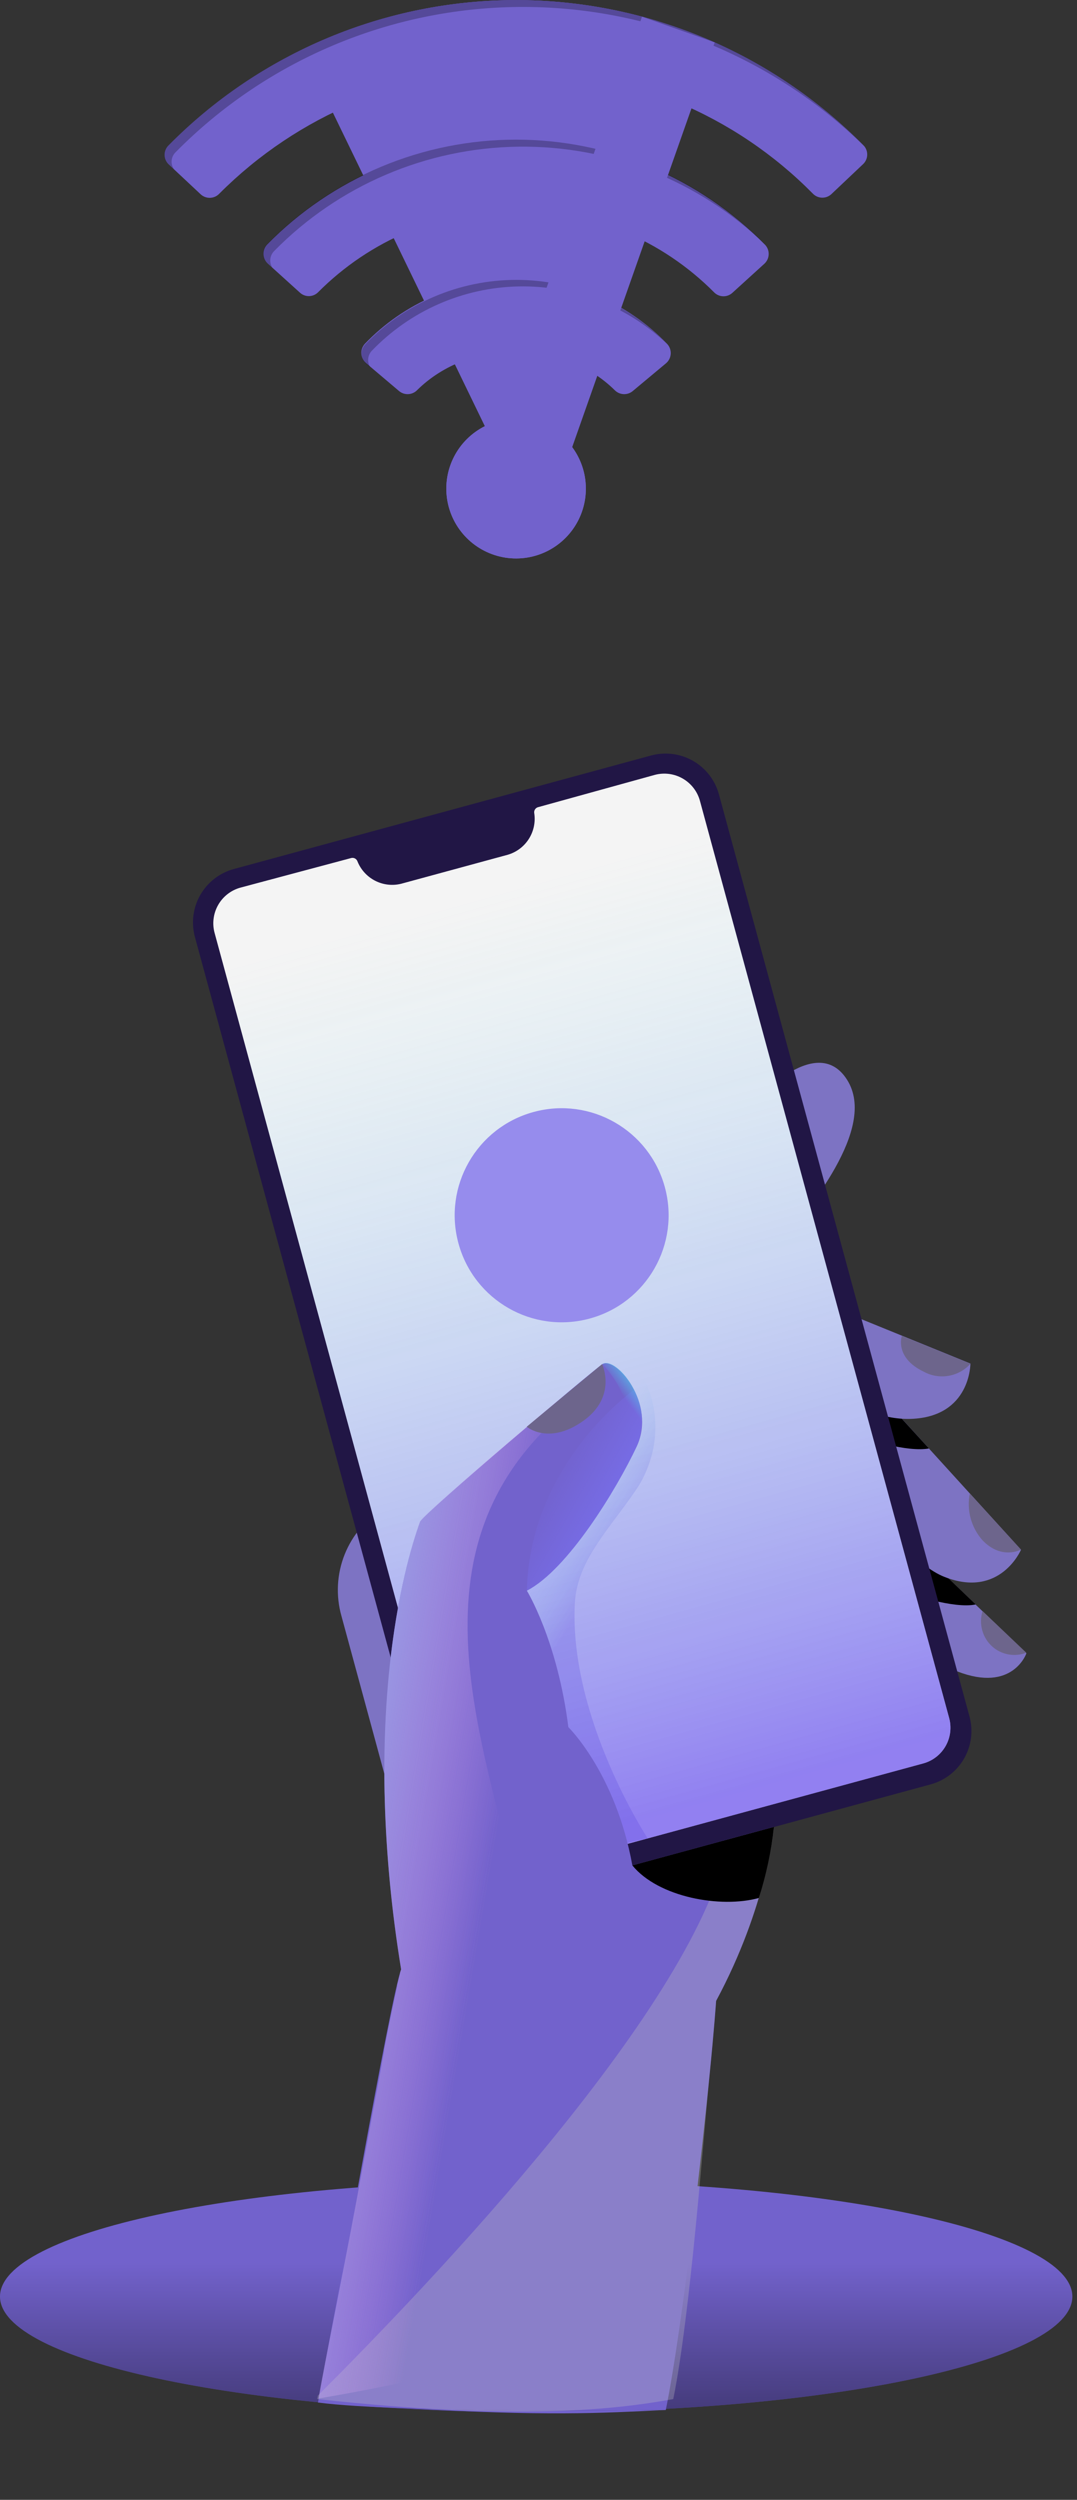 <svg width="144" height="334" viewBox="0 0 144 334" fill="none" xmlns="http://www.w3.org/2000/svg">
<rect x="0" y="0" width="144" height="334" fill="#333333" stroke="none"/>
<defs>
<linearGradient id="paint0_linear_49_564" x1="71.69" y1="351.98" x2="71.69" y2="302.29" gradientUnits="userSpaceOnUse">
<stop/>
<stop offset="1" stop-opacity="0"/>
</linearGradient>
<linearGradient id="paint1_linear_49_564" x1="10269.6" y1="5801.09" x2="10269.1" y2="5468.54" gradientUnits="userSpaceOnUse">
<stop/>
<stop offset="1" stop-opacity="0"/>
</linearGradient>
<linearGradient id="paint2_linear_49_564" x1="1989.79" y1="1119.72" x2="1996.41" y2="1175.14" gradientUnits="userSpaceOnUse">
<stop/>
<stop offset="1" stop-opacity="0"/>
</linearGradient>
<linearGradient id="paint3_linear_49_564" x1="1812.4" y1="964.441" x2="1816.8" y2="1011.73" gradientUnits="userSpaceOnUse">
<stop/>
<stop offset="1" stop-opacity="0"/>
</linearGradient>
<linearGradient id="paint4_linear_49_564" x1="95.469" y1="240.46" x2="61.968" y2="120.342" gradientUnits="userSpaceOnUse">
<stop stop-color="#2F0CEE"/>
<stop offset="1" stop-color="#4FCEEE" stop-opacity="0"/>
</linearGradient>
<linearGradient id="paint5_linear_49_564" x1="78.893" y1="212.81" x2="71.294" y2="208.151" gradientUnits="userSpaceOnUse">
<stop stop-color="#4731D8"/>
<stop offset="1" stop-color="#4FCEEE" stop-opacity="0"/>
</linearGradient>
<linearGradient id="paint6_linear_49_564" x1="4775.78" y1="4034.17" x2="4089.88" y2="3641.54" gradientUnits="userSpaceOnUse">
<stop/>
<stop offset="1" stop-opacity="0"/>
</linearGradient>
<linearGradient id="paint7_linear_49_564" x1="13629" y1="16330.8" x2="11233.5" y2="13923.8" gradientUnits="userSpaceOnUse">
<stop/>
<stop offset="1" stop-opacity="0"/>
</linearGradient>
<linearGradient id="paint8_linear_49_564" x1="20.131" y1="244.24" x2="65.248" y2="251.921" gradientUnits="userSpaceOnUse">
<stop stop-color="#4FCEEE"/>
<stop offset="1" stop-color="#EDA0EF" stop-opacity="0"/>
</linearGradient>
<linearGradient id="paint9_linear_49_564" x1="20.131" y1="244.24" x2="65.248" y2="251.921" gradientUnits="userSpaceOnUse">
<stop stop-color="#4FCEEE"/>
<stop offset="1" stop-color="#EDA0EF" stop-opacity="0"/>
</linearGradient>
<linearGradient id="paint10_linear_49_564" x1="124.657" y1="291.871" x2="124.649" y2="291.872" gradientUnits="userSpaceOnUse">
<stop/>
<stop offset="1" stop-opacity="0"/>
</linearGradient>
<linearGradient id="paint11_linear_49_564" x1="185.185" y1="396.253" x2="185.066" y2="396.275" gradientUnits="userSpaceOnUse">
<stop/>
<stop offset="1" stop-opacity="0"/>
</linearGradient>
<linearGradient id="paint12_linear_49_564" x1="2739.52" y1="1614.54" x2="2789.17" y2="1840.92" gradientUnits="userSpaceOnUse">
<stop/>
<stop offset="1" stop-opacity="0"/>
</linearGradient>
<linearGradient id="paint13_linear_49_564" x1="86.533" y1="204.09" x2="73.613" y2="196.857" gradientUnits="userSpaceOnUse">
<stop stop-color="#7A73F7"/>
<stop offset="1" stop-color="#7A73F7" stop-opacity="0"/>
</linearGradient>
<linearGradient id="paint14_linear_49_564" x1="3287.12" y1="8719.22" x2="3170.35" y2="8753.3" gradientUnits="userSpaceOnUse">
<stop stop-color="#7A73F7"/>
<stop offset="1" stop-color="#7A73F7" stop-opacity="0"/>
</linearGradient>
<linearGradient id="paint15_linear_49_564" x1="86.168" y1="184.645" x2="83.413" y2="186.71" gradientUnits="userSpaceOnUse">
<stop stop-color="#4FCEEE"/>
<stop offset="1" stop-color="#4FCEEE" stop-opacity="0"/>
</linearGradient>
<linearGradient id="paint16_linear_49_564" x1="5196.86" y1="484.046" x2="9708.95" y2="484.046" gradientUnits="userSpaceOnUse">
<stop/>
<stop offset="1" stop-opacity="0"/>
</linearGradient>
<linearGradient id="paint17_linear_49_564" x1="5980.21" y1="255.599" x2="14733.6" y2="255.599" gradientUnits="userSpaceOnUse">
<stop/>
<stop offset="1" stop-opacity="0"/>
</linearGradient>
<linearGradient id="paint18_linear_49_564" x1="3727.18" y1="540.528" x2="5401.35" y2="540.528" gradientUnits="userSpaceOnUse">
<stop/>
<stop offset="1" stop-opacity="0"/>
</linearGradient>
</defs>
<path d="M71.69 322.3C111.283 322.3 143.38 315.378 143.38 306.84C143.38 298.302 111.283 291.38 71.69 291.38C32.097 291.38 0 298.302 0 306.84C0 315.378 32.097 322.3 71.69 322.3Z" fill="#7262CC"/>
<path style="mix-blend-mode:overlay" d="M71.69 322.3C111.283 322.3 143.38 315.378 143.38 306.84C143.38 298.302 111.283 291.38 71.69 291.38C32.097 291.38 0 298.302 0 306.84C0 315.378 32.097 322.3 71.69 322.3Z" fill="url(#paint0_linear_49_564)"/>
<path style="mix-blend-mode:overlay" d="M1.51 309.52C1.51 300.99 33.61 294.07 73.2 294.07C107.66 294.07 136.43 299.31 143.31 306.3C142 298 110.44 291.39 71.69 291.39C32.1 291.39 0 298.3 0 306.84C0.037 307.454 0.195 308.054 0.464 308.607C0.733 309.159 1.109 309.653 1.57 310.06C1.535 309.882 1.515 309.701 1.51 309.52Z" fill="url(#paint1_linear_49_564)"/>
<path d="M105.289 165.362C107.47 161.95 117.48 150.897 113.249 144.254C109.018 137.611 100.367 147.757 100.367 147.757L105.289 165.362Z" fill="#7D73C3"/>
<path d="M122.402 206.69L137.238 220.895C137.238 220.895 135.419 226.208 127.978 223.309C120.536 220.41 114.022 210.326 114.022 210.326L122.402 206.69Z" fill="#7D73C3"/>
<path style="mix-blend-mode:overlay" d="M130.448 214.368L124.955 209.105L119.312 212.059C121.508 213.047 127.652 214.983 130.448 214.368Z" fill="url(#paint2_linear_49_564)"/>
<path d="M118.173 186.906L136.514 207.06C136.514 207.06 133.735 213.609 126.3 210.697C118.866 207.786 109.793 190.542 109.793 190.542L118.173 186.906Z" fill="#7D73C3"/>
<path style="mix-blend-mode:overlay" d="M124.2 193.527L119.654 188.545L113.718 191.372C115.888 192.419 121.378 194.046 124.2 193.527Z" fill="url(#paint3_linear_49_564)"/>
<g style="mix-blend-mode:screen">
<path d="M129.668 199.533C129.447 200.639 129.486 201.781 129.782 202.87C130.078 203.958 130.623 204.963 131.374 205.805C133.932 208.467 136.508 207.041 136.508 207.041L129.668 199.533Z" fill="#6D658C"/>
</g>
<path d="M112.527 175.177L129.749 182.184C129.749 182.184 129.795 189.29 121.81 189.575C113.825 189.861 106.24 181.86 106.24 181.86L112.527 175.177Z" fill="#7D73C3"/>
<g style="mix-blend-mode:screen">
<path d="M120.579 178.49L129.757 182.213C128.98 183.071 127.935 183.64 126.793 183.828C125.651 184.017 124.479 183.812 123.468 183.249C119.568 181.366 120.579 178.49 120.579 178.49Z" fill="#6D658C"/>
</g>
<g style="mix-blend-mode:screen">
<path d="M131.374 215.256C131.113 216.084 131.096 216.97 131.324 217.808C131.552 218.647 132.015 219.402 132.66 219.984C133.268 220.53 134.017 220.897 134.821 221.044C135.626 221.191 136.455 221.113 137.218 220.817L131.374 215.256Z" fill="#6D658C"/>
</g>
<path d="M51.388 237.005L45.658 215.93C44.885 213.207 45.035 210.305 46.087 207.677C47.139 205.049 49.032 202.844 51.471 201.406L51.673 201.351C57.862 197.927 58.691 230.211 58.691 230.211L51.388 237.005Z" fill="#7D73C3"/>
<path d="M31.271 116.107L87.046 100.942C88.94 100.427 90.961 100.685 92.664 101.66C94.367 102.635 95.613 104.247 96.128 106.141L129.627 229.338C130.141 231.229 129.883 233.247 128.909 234.948C127.936 236.649 126.326 237.893 124.435 238.408L65.186 254.518C64.209 254.784 63.165 254.65 62.286 254.147C61.407 253.644 60.764 252.812 60.498 251.834L26.062 125.192C25.807 124.254 25.739 123.274 25.863 122.31C25.987 121.345 26.299 120.414 26.783 119.57C27.267 118.726 27.912 117.986 28.683 117.392C29.453 116.798 30.332 116.361 31.271 116.107Z" fill="#211645"/>
<path d="M87.563 103.527L71.91 107.855C71.748 107.907 71.609 108.015 71.521 108.162C71.433 108.308 71.401 108.481 71.432 108.649C71.614 109.844 71.357 111.065 70.709 112.085C70.06 113.106 69.064 113.856 67.904 114.199L53.642 118.077C52.469 118.369 51.23 118.226 50.154 117.674C49.078 117.123 48.238 116.2 47.79 115.077C47.731 114.917 47.616 114.784 47.466 114.702C47.316 114.621 47.142 114.597 46.976 114.635L32.116 118.603C31.491 118.78 30.907 119.078 30.397 119.481C29.887 119.884 29.462 120.383 29.146 120.951C28.829 121.518 28.628 122.142 28.553 122.787C28.478 123.433 28.531 124.086 28.709 124.711L61.998 247.136C62.161 247.765 62.446 248.356 62.837 248.874C63.229 249.393 63.719 249.829 64.279 250.158C64.839 250.487 65.458 250.702 66.102 250.791C66.745 250.881 67.4 250.842 68.029 250.678L123.475 235.601C124.102 235.426 124.687 235.128 125.198 234.725C125.709 234.323 126.135 233.823 126.453 233.256C126.77 232.688 126.973 232.063 127.048 231.417C127.123 230.771 127.07 230.116 126.892 229.491L93.598 107.047C93.433 106.419 93.146 105.83 92.753 105.314C92.36 104.798 91.87 104.364 91.309 104.037C90.749 103.71 90.13 103.497 89.487 103.409C88.844 103.322 88.19 103.362 87.563 103.527Z" fill="#F4F4F4"/>
<path opacity="0.5" d="M87.563 103.527L71.91 107.855C71.748 107.907 71.609 108.015 71.521 108.162C71.433 108.308 71.401 108.481 71.432 108.649C71.614 109.844 71.357 111.065 70.709 112.085C70.06 113.106 69.064 113.856 67.904 114.199L53.642 118.077C52.469 118.369 51.23 118.226 50.154 117.674C49.078 117.123 48.238 116.2 47.79 115.077C47.731 114.917 47.616 114.784 47.466 114.702C47.316 114.621 47.142 114.597 46.976 114.635L32.116 118.603C31.491 118.78 30.907 119.078 30.397 119.481C29.887 119.884 29.462 120.383 29.146 120.951C28.829 121.518 28.628 122.142 28.553 122.787C28.478 123.433 28.531 124.086 28.709 124.711L61.998 247.136C62.161 247.765 62.446 248.356 62.837 248.874C63.229 249.393 63.719 249.829 64.279 250.158C64.839 250.487 65.458 250.702 66.102 250.791C66.745 250.881 67.4 250.842 68.029 250.678L123.475 235.601C124.102 235.426 124.687 235.128 125.198 234.725C125.709 234.323 126.135 233.823 126.453 233.256C126.77 232.688 126.973 232.063 127.048 231.417C127.123 230.771 127.07 230.116 126.892 229.491L93.598 107.047C93.433 106.419 93.146 105.83 92.753 105.314C92.36 104.798 91.87 104.364 91.309 104.037C90.749 103.71 90.13 103.497 89.487 103.409C88.844 103.322 88.19 103.362 87.563 103.527Z" fill="url(#paint4_linear_49_564)"/>
<path opacity="0.2" d="M86.589 245.61C86.589 245.61 76.094 229.614 76.854 214.266C77.149 208.3 81.782 204.035 85.437 198.46C89.47 191.644 87.081 184.915 85.047 182.846C84.199 181.978 81.288 180.458 78.059 184.207C72.372 195.422 60.983 221.566 60.983 221.566L79.731 247.143L86.589 245.61Z" fill="url(#paint5_linear_49_564)"/>
<path d="M78.848 176.169C86.469 174.096 90.967 166.239 88.894 158.618C86.822 150.997 78.964 146.498 71.344 148.571C63.722 150.643 59.224 158.501 61.297 166.122C63.369 173.743 71.227 178.241 78.848 176.169Z" fill="#968CED"/>
<path style="mix-blend-mode:overlay" opacity="0.5" d="M78.848 176.169C86.469 174.096 90.967 166.239 88.894 158.618C86.822 150.997 78.964 146.498 71.344 148.571C63.722 150.643 59.224 158.501 61.297 166.122C63.369 173.743 71.227 178.241 78.848 176.169Z" fill="url(#paint6_linear_49_564)"/>
<path d="M84.549 249.233C82.312 236.928 75.992 230.761 75.992 230.761C74.521 219.139 70.444 212.528 70.444 212.528C75.897 209.718 82.41 199.025 85.125 193.271C87.841 187.517 82.243 181.069 80.511 182.286C78.78 183.503 56.95 201.968 56.172 203.299C53.959 209.414 48.25 229.962 53.63 263.122C52.86 265.321 50.7 276.624 48.486 288.76C46.115 301.84 43.312 316.411 42.518 321C45.279 321.36 49.498 321.604 54.29 321.766C60.209 321.966 67.001 322.043 73 322.064C81.878 322.094 89.018 322 89.018 322C91.292 310.811 94.082 285.398 94.865 277.341C95.478 271.288 95.751 267.338 95.751 267.338C102.63 254.524 103.443 244.095 103.443 244.095L84.549 249.233Z" fill="#7262CC"/>
<path d="M54.29 321.766C73.07 322.843 80.149 322.422 89.018 322C89.018 322 81.878 322.094 73 322.064C67.001 322.043 60.209 321.966 54.29 321.766Z" fill="#7262CC"/>
<path style="mix-blend-mode:overlay" d="M103.477 244.107L97.407 245.757C93.575 267.525 57.335 305.256 42.495 320.079L42.412 320.537C51.48 319.014 61.449 316.842 71.813 314.024C78.114 312.311 84.16 310.46 89.868 308.545C92.142 297.356 94.073 285.401 94.856 277.343C95.469 271.29 95.742 267.34 95.742 267.34C102.484 254.823 103.434 244.595 103.477 244.107Z" fill="url(#paint7_linear_49_564)"/>
<g style="mix-blend-mode:overlay" opacity="0.3">
<path d="M103.477 244.107L97.407 245.757C93.575 267.525 57.335 305.256 42.495 320.079L42.412 320.537C69.518 323.5 82.614 321.883 90.018 320.537C92.292 309.348 94.073 285.401 94.856 277.343C95.469 271.29 95.742 267.34 95.742 267.34C102.484 254.823 103.434 244.595 103.477 244.107Z" fill="#C4C4C4"/>
</g>
<path style="mix-blend-mode:overlay" d="M69.259 253.411C64.393 230.37 51.565 201.868 83.02 183.242C82.909 183.137 82.81 183.04 82.704 182.955L82.57 182.846C82.428 182.727 82.278 182.619 82.12 182.523C82.053 182.474 81.983 182.431 81.909 182.394L81.703 182.284L81.404 182.178L81.29 182.137C81.169 182.115 81.045 182.11 80.923 182.123L80.836 182.146C80.718 182.152 80.603 182.184 80.498 182.238C78.755 183.448 56.937 201.92 56.159 203.251C54.669 207.49 51.518 218.389 51.393 235.46C51.379 237.122 51.397 238.827 51.45 240.626C51.675 248.165 52.403 255.68 53.63 263.122L53.479 263.598L53.498 263.666C53.443 263.846 53.387 264.059 53.329 264.302L53.3 264.424C53.242 264.668 53.179 264.934 53.103 265.224L53.126 265.311C53.055 265.62 52.979 265.952 52.909 266.303C52.831 266.666 52.74 267.053 52.656 267.47L52.63 267.601L52.358 268.888L52.334 269.029C52.031 270.469 51.701 272.113 51.359 273.905L51.378 273.973C51.259 274.565 51.145 275.176 51.027 275.809L51.04 275.858C50.3 279.727 49.481 284.147 48.652 288.684C46.281 301.764 43.371 315.872 42.577 320.461C47.086 319.701 51.812 318.789 56.7 317.709C57.578 290.64 72.935 270.816 69.259 253.411Z" fill="url(#paint8_linear_49_564)"/>
<path style="mix-blend-mode:overlay" d="M69.259 253.411C64.393 230.37 51.565 201.868 83.02 183.242C82.909 183.137 82.81 183.04 82.704 182.955L82.57 182.846C82.428 182.727 82.278 182.619 82.12 182.523C82.053 182.474 81.983 182.431 81.909 182.394L81.703 182.284L81.404 182.178L81.29 182.137C81.169 182.115 81.045 182.11 80.923 182.123L80.836 182.146C80.718 182.152 80.603 182.184 80.498 182.238C78.755 183.448 56.937 201.92 56.159 203.251C54.669 207.49 51.518 218.389 51.393 235.46C51.379 237.122 51.397 238.827 51.45 240.626C51.675 248.165 52.403 255.68 53.63 263.122L53.479 263.598L53.498 263.666C53.443 263.846 53.387 264.059 53.329 264.302L53.3 264.424C53.242 264.668 53.179 264.934 53.103 265.224L53.126 265.311C53.055 265.62 52.979 265.952 52.909 266.303C52.831 266.666 52.74 267.053 52.656 267.47L52.63 267.601L52.358 268.888L52.334 269.029C52.031 270.469 51.701 272.113 51.359 273.905L51.378 273.973C51.259 274.565 51.145 275.176 51.027 275.809L51.04 275.858C50.3 279.727 49.481 284.147 48.652 288.684C46.281 301.764 43.371 315.872 42.577 320.461C47.086 319.701 51.812 318.789 56.7 317.709C57.578 290.64 72.935 270.816 69.259 253.411Z" fill="url(#paint9_linear_49_564)"/>
<g style="mix-blend-mode:screen">
<path d="M70.426 190.625C70.426 190.625 73.345 193.127 77.96 189.861C82.575 186.596 80.504 182.257 80.504 182.257L70.426 190.625Z" fill="#6D658C"/>
</g>
<path style="mix-blend-mode:overlay" d="M102.374 250.23L102.414 250.033L102.374 250.23Z" fill="url(#paint10_linear_49_564)"/>
<path style="mix-blend-mode:overlay" d="M102.078 251.389L102.26 250.686L102.078 251.389Z" fill="url(#paint11_linear_49_564)"/>
<path style="mix-blend-mode:overlay" d="M101.464 253.587C102.448 250.494 103.124 247.311 103.481 244.085L84.548 249.233C88.032 253.508 96.383 254.989 101.464 253.587Z" fill="url(#paint12_linear_49_564)"/>
<path d="M70.444 212.528C75.897 209.718 82.41 199.025 85.125 193.271C85.651 192.064 85.892 190.753 85.829 189.438C85.766 188.123 85.402 186.841 84.763 185.69C78.487 190.506 70.722 199.871 70.444 212.528Z" fill="url(#paint13_linear_49_564)"/>
<path d="M70.443 212.528C63.475 232.102 84.575 249.256 84.575 249.256C82.338 236.952 76.019 230.784 76.019 230.784C74.521 219.139 70.443 212.528 70.443 212.528Z" fill="url(#paint14_linear_49_564)"/>
<path d="M85.641 191.586C86.799 186.318 82.089 181.153 80.499 182.207C80.499 182.207 85.281 186.948 83.353 191.255C83.016 192.072 84.359 193.199 85.641 191.586Z" fill="url(#paint15_linear_49_564)"/>
<path d="M78.199 63.709C78.534 65.661 78.238 67.669 77.356 69.442C76.474 71.215 75.05 72.661 73.291 73.572C71.532 74.482 69.53 74.809 67.573 74.505C65.616 74.201 63.806 73.283 62.406 71.883C61.005 70.482 60.087 68.673 59.783 66.716C59.48 64.759 59.807 62.756 60.717 60.997C61.627 59.238 63.073 57.815 64.846 56.932C66.619 56.05 68.627 55.755 70.579 56.089C72.481 56.417 74.234 57.325 75.599 58.69C76.963 60.054 77.872 61.808 78.199 63.709ZM48.949 48.519L53.369 52.259C53.709 52.538 54.141 52.682 54.58 52.661C55.02 52.641 55.436 52.459 55.749 52.149C62.749 45.209 75.179 45.209 82.209 52.149C82.522 52.459 82.938 52.641 83.378 52.661C83.817 52.682 84.249 52.538 84.589 52.259L89.049 48.539C89.235 48.382 89.387 48.188 89.495 47.97C89.604 47.751 89.666 47.513 89.68 47.27C89.693 47.026 89.656 46.783 89.572 46.554C89.487 46.325 89.357 46.116 89.189 45.939C86.576 43.216 83.439 41.048 79.966 39.568C76.494 38.087 72.759 37.324 68.984 37.324C65.209 37.324 61.474 38.087 58.001 39.568C54.529 41.048 51.392 43.216 48.779 45.939C48.616 46.118 48.49 46.327 48.41 46.555C48.33 46.783 48.297 47.025 48.313 47.266C48.329 47.507 48.394 47.742 48.503 47.958C48.612 48.173 48.764 48.364 48.949 48.519ZM35.789 35.199L40.079 39.079C40.405 39.391 40.838 39.565 41.289 39.565C41.74 39.565 42.173 39.391 42.499 39.079C45.97 35.583 50.098 32.808 54.646 30.914C59.194 29.021 64.072 28.046 68.999 28.046C73.925 28.046 78.803 29.021 83.352 30.914C87.9 32.808 92.028 35.583 95.499 39.079C95.819 39.396 96.249 39.577 96.699 39.587C97.149 39.596 97.586 39.432 97.919 39.129L102.199 35.239C102.376 35.077 102.519 34.881 102.618 34.663C102.718 34.444 102.772 34.207 102.777 33.967C102.783 33.727 102.74 33.488 102.651 33.265C102.562 33.042 102.428 32.84 102.259 32.669C97.918 28.251 92.74 24.741 87.028 22.345C81.316 19.95 75.183 18.716 68.989 18.716C62.795 18.716 56.662 19.95 50.95 22.345C45.238 24.741 40.06 28.251 35.719 32.669C35.556 32.84 35.429 33.04 35.344 33.26C35.26 33.48 35.219 33.714 35.226 33.949C35.232 34.184 35.286 34.416 35.382 34.631C35.479 34.845 35.617 35.039 35.789 35.199ZM22.609 22.009L26.829 25.959C27.169 26.275 27.619 26.445 28.083 26.432C28.547 26.419 28.987 26.224 29.309 25.889C39.832 15.344 54.112 9.409 69.009 9.389C76.386 9.355 83.695 10.795 90.508 13.625C97.32 16.455 103.498 20.618 108.679 25.869C109.001 26.204 109.441 26.399 109.905 26.412C110.368 26.425 110.819 26.255 111.159 25.939L115.389 21.939C115.561 21.779 115.699 21.587 115.795 21.373C115.892 21.159 115.945 20.928 115.951 20.694C115.958 20.46 115.917 20.226 115.833 20.007C115.749 19.788 115.621 19.589 115.459 19.419C109.384 13.271 102.15 8.389 94.175 5.057C86.199 1.726 77.642 0.01 68.999 0.01C60.356 0.01 51.798 1.726 43.823 5.057C35.848 8.389 28.613 13.271 22.539 19.419C22.364 19.589 22.227 19.793 22.135 20.019C22.043 20.244 21.999 20.486 22.006 20.73C22.012 20.973 22.069 21.213 22.173 21.433C22.277 21.653 22.425 21.849 22.609 22.009Z" fill="#7262CC"/>
<path d="M78.199 63.709C78.533 65.661 78.238 67.669 77.356 69.442C76.473 71.215 75.05 72.661 73.291 73.572C71.532 74.482 69.529 74.809 67.573 74.505C65.615 74.201 63.806 73.283 62.406 71.883C61.005 70.482 60.087 68.673 59.783 66.716C59.48 64.759 59.806 62.756 60.717 60.997C61.627 59.238 63.073 57.815 64.846 56.932C66.619 56.05 68.627 55.755 70.579 56.089C72.481 56.417 74.234 57.325 75.599 58.69C76.963 60.054 77.871 61.808 78.199 63.709Z" fill="#7262CC"/>
<g style="mix-blend-mode:screen">
<path d="M68.999 65.549C68.999 65.549 98.129 5.889 87.719 2.759C72.028 -1.952 55.138 -0.574 40.419 6.619L68.999 65.549Z" fill="#7262CC"/>
</g>
<g style="mix-blend-mode:overlay" opacity="0.5">
<path style="mix-blend-mode:overlay" opacity="0.5" d="M36.65 33.549C45.278 24.765 57.03 19.749 69.343 19.597C81.655 19.446 93.528 24.17 102.37 32.739L102.26 32.609C97.918 28.191 92.741 24.681 87.028 22.285C81.316 19.89 75.184 18.656 68.99 18.656C62.795 18.656 56.663 19.89 50.951 22.285C45.238 24.681 40.061 28.191 35.719 32.609C35.548 32.78 35.414 32.983 35.324 33.207C35.234 33.431 35.19 33.671 35.196 33.912C35.201 34.154 35.256 34.391 35.356 34.611C35.457 34.83 35.601 35.027 35.779 35.189L36.41 35.759C36.195 35.418 36.101 35.014 36.145 34.613C36.188 34.212 36.366 33.837 36.65 33.549Z" fill="url(#paint16_linear_49_564)"/>
<path style="mix-blend-mode:overlay" opacity="0.5" d="M23.459 20.359C35.585 8.066 52.088 1.08 69.354 0.93C86.621 0.78 103.242 7.479 115.58 19.559C115.545 19.505 115.505 19.455 115.46 19.409C109.385 13.261 102.15 8.379 94.175 5.047C86.2 1.716 77.643 0 68.999 0C60.356 0 51.799 1.716 43.824 5.047C35.849 8.379 28.614 13.261 22.54 19.409C22.363 19.579 22.224 19.784 22.131 20.01C22.039 20.237 21.994 20.48 22.001 20.725C22.007 20.97 22.065 21.21 22.17 21.431C22.274 21.652 22.424 21.849 22.61 22.009L23.279 22.639C23.033 22.3 22.916 21.884 22.949 21.466C22.982 21.048 23.163 20.656 23.459 20.359Z" fill="url(#paint17_linear_49_564)"/>
<path style="mix-blend-mode:overlay" opacity="0.5" d="M49.73 46.849C54.865 41.512 61.906 38.427 69.311 38.27C76.716 38.112 83.882 40.895 89.24 46.009C86.626 43.285 83.489 41.118 80.017 39.638C76.545 38.157 72.809 37.394 69.034 37.394C65.26 37.394 61.524 38.157 58.052 39.638C54.58 41.118 51.443 43.285 48.83 46.009C48.661 46.186 48.531 46.395 48.447 46.624C48.362 46.853 48.326 47.096 48.339 47.34C48.352 47.583 48.415 47.821 48.523 48.04C48.632 48.258 48.783 48.452 48.969 48.609L49.499 49.059C49.283 48.719 49.188 48.316 49.23 47.914C49.272 47.513 49.448 47.138 49.73 46.849Z" fill="url(#paint18_linear_49_564)"/>
</g>
<path d="M73.669 67.789L63.949 64.369L85.839 2.229L95.559 5.669L73.669 67.789Z" fill="#7262CC"/>
</svg>
